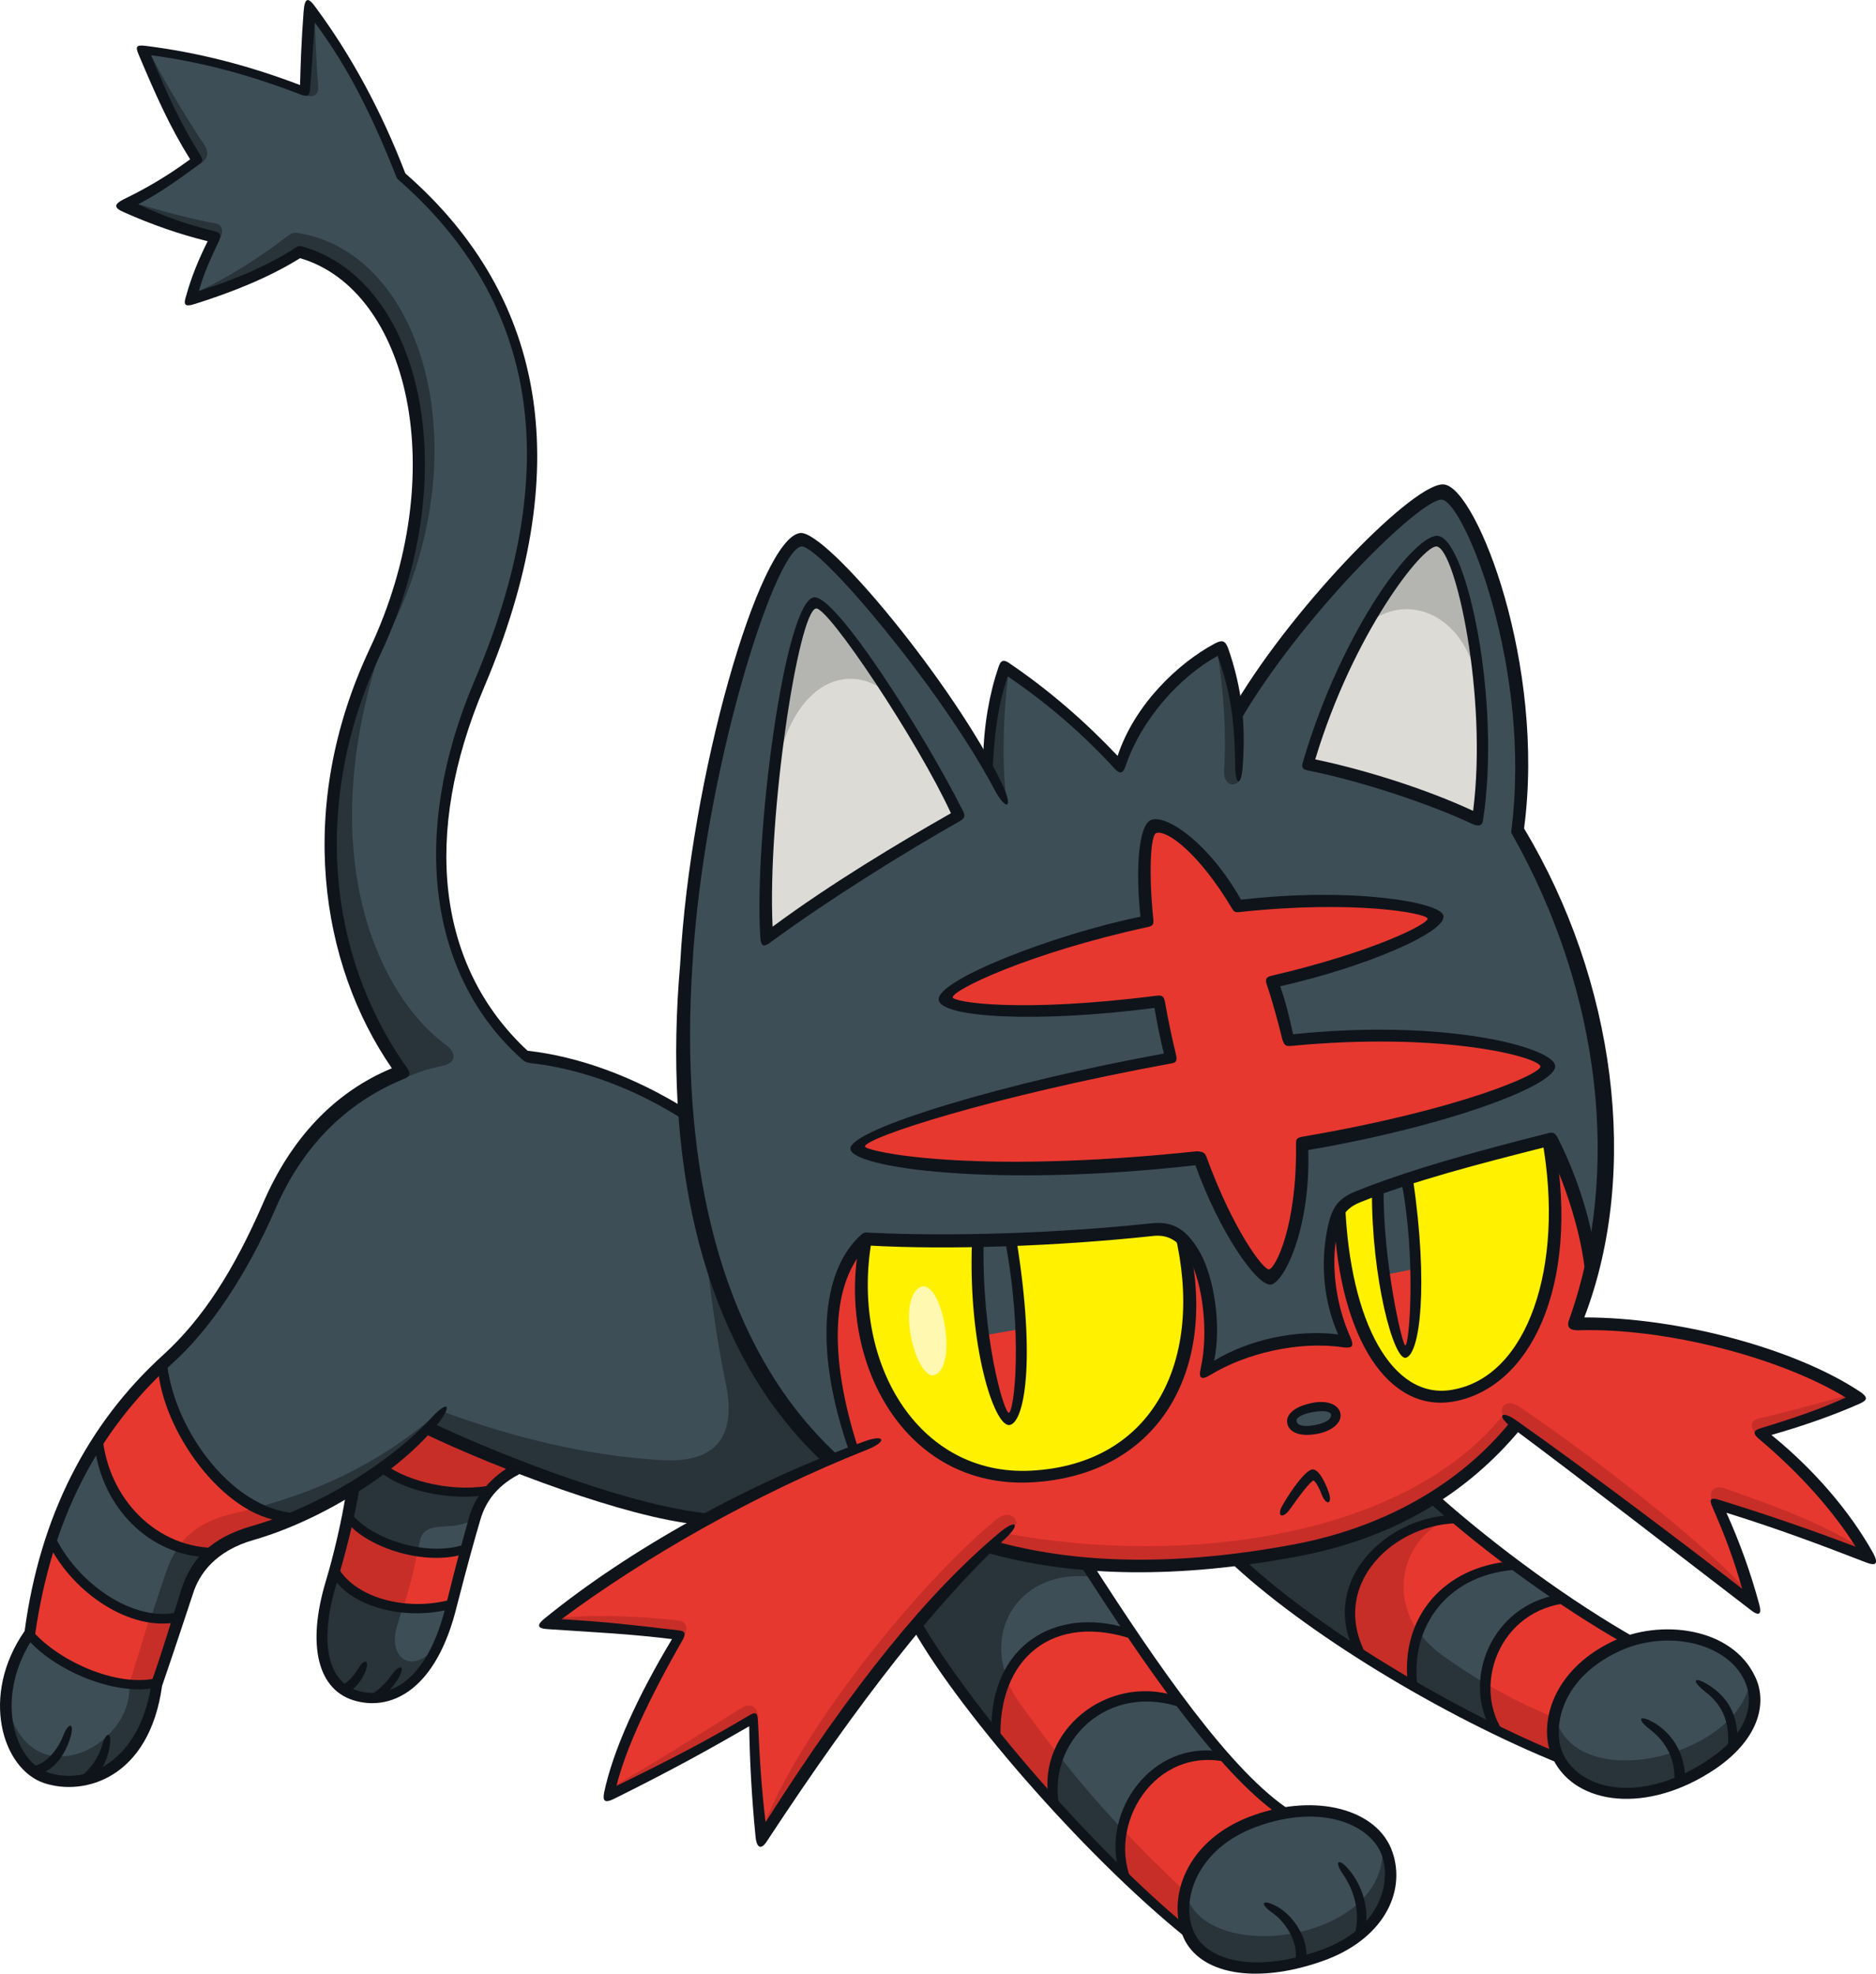 <?xml version="1.0" encoding="UTF-8"?>
<!-- Created with Inkscape (http://www.inkscape.org/) -->
<svg version="1.1" viewBox="0 0 163.45 171.92" xmlns="http://www.w3.org/2000/svg">
 <g fill="#3e4e57" stroke-width=".509">
  <path class="st0" d="m135.79 153.02c-0.968-1.936-0.306-8.05 6.267-10.139-5.503-3.108-12.075-7.897-17.221-12.432-3.414 2.14-7.388 3.719-11.973 4.585-1.783 0.357-3.515 0.611-5.146 0.815 6.674 6.267 18.495 13.349 28.124 17.323 0-0.051-0.051-0.102-0.051-0.153"/>
  <path class="st0" d="m37.302 124.38c-1.783 1.885-4.076 3.668-6.522 5.146-0.459 2.955-1.223 6.012-1.936 8.356-1.681 5.655-0.509 9.12 2.344 9.884 3.363 0.866 6.674-1.63 8.203-7.897 0.917-3.821 1.63-6.012 1.987-7.541 0.509-1.936 1.987-3.465 4.025-4.484-2.955-1.172-5.757-2.395-8.101-3.465"/>
  <path class="st0" d="m75.515 107.88c7.846 0.459 17.425 0 24.864-0.815 1.783-0.204 2.904 0.713 3.77 2.395 1.274 2.293 1.834 6.878 0.917 10.037 3.006-2.089 7.999-3.363 12.279-2.649-1.681-3.312-1.834-6.827-1.325-9.528 0.357-1.936 0.764-2.497 2.242-3.108 4.738-1.936 10.547-3.465 16.762-4.993 1.376 2.598 3.159 7.541 3.515 11.617 3.057-11.973 0.764-26.341-6.369-38.569 1.834-14.062-3.974-29.041-6.471-29.449-2.038-0.357-12.381 9.935-17.985 19.208-0.255-1.834-0.662-3.617-1.376-5.553-3.465 1.681-7.591 5.757-8.814 10.394-2.955-3.261-6.471-6.267-10.037-8.662-0.917 2.497-1.376 5.35-1.478 8.712-4.738-8.458-14.572-20.125-16.355-19.87-2.955 0.459-9.12 20.94-9.935 36.99-1.325 18.087 2.446 33.678 12.483 43.053 0.764-0.306 1.478-0.662 2.089-0.866-2.547-8.05-2.446-15.081 1.223-18.342"/>
 </g>
 <g stroke-width=".509">
  <path class="st1" d="m134.88 92.851c-0.255-1.223-9.12-3.515-22.622-2.14-0.459-1.885-0.968-3.668-1.528-5.248 9.171-2.089 14.572-4.789 14.368-5.604-0.204-0.866-7.49-1.987-17.272-0.866-2.955-5.197-6.114-7.388-7.286-7.031-0.713 0.204-0.968 3.465-0.459 8.356-10.954 2.344-17.731 5.859-17.68 6.674 0.102 1.172 8.203 1.579 18.648 0.204 0.306 1.63 0.662 3.312 1.07 5.044-16.151 2.904-27.411 6.674-27.36 7.744 0.051 1.172 12.228 2.853 29.857 0.815 2.497 6.776 5.197 10.547 5.961 10.445 0.866-0.102 2.853-4.535 2.751-11.668 13.553-2.344 21.807-5.604 21.552-6.725" fill="#e73830"/>
  <path class="st1" d="m112.86 135.03c8.407-1.579 14.775-5.553 19.208-11.005 4.738 3.515 15.489 11.566 20.584 15.54-0.764-2.955-1.681-5.503-3.057-8.662 4.585 1.376 8.865 2.955 13.145 4.585-2.14-3.923-5.655-7.744-9.375-10.801 3.057-0.866 5.91-1.885 8.509-3.057-5.604-3.719-16.1-6.674-24.66-6.471 0.56-1.427 1.019-2.853 1.376-4.331-0.357-4.076-2.14-9.018-3.515-11.617-6.216 1.579-12.024 3.108-16.762 4.993-1.478 0.611-1.885 1.172-2.242 3.108-0.509 2.7-0.357 6.267 1.325 9.528-4.28-0.764-9.273 0.56-12.279 2.649 0.917-3.159 0.306-7.744-0.917-10.037-0.917-1.681-1.987-2.598-3.77-2.395-7.439 0.815-17.017 1.223-24.864 0.815-3.668 3.261-3.77 10.292-1.121 18.291-0.56 0.204-1.325 0.509-2.089 0.866 8.611 8.05 21.857 11.515 40.505 7.999" fill="#e73830"/>
  <path class="st2" d="m100.38 107.11c-7.439 0.815-17.017 1.223-24.864 0.815l-0.051 0.051c-1.987 10.241 3.515 21.297 14.419 20.686 11.056-0.56 15.591-9.782 13.145-20.737-0.662-0.662-1.528-0.968-2.649-0.815" fill="#fff100"/>
  <path class="st2" d="m134.93 99.271c-6.165 1.579-11.922 3.057-16.61 4.993-0.815 0.357-1.274 0.662-1.63 1.223 0.408 9.069 3.974 17.221 9.935 16.202 6.623-1.172 10.394-10.547 8.305-22.418" fill="#fff100"/>
  <path class="st0" d="m87.946 107.98c-0.917 0.051-1.783 0.051-2.7 0.051-0.102 3.108 0.153 5.91 0.459 8.254 1.026 0.327 2.208 0.654 3.159-0.56-0.102-2.242-0.357-4.891-0.917-7.744" fill="#3e4e57"/>
  <path class="st1" d="m87.846 123.57c0.611-0.051 1.172-3.159 1.019-7.795-1.07 0.204-2.14 0.357-3.159 0.56 0.662 4.433 1.732 7.286 2.14 7.235" fill="#e73830"/>
  <path class="st0" d="m122.49 102.73c-0.815 0.255-1.63 0.56-2.395 0.815 0 2.598 0.204 5.248 0.56 7.541 0.866-0.153 1.783-0.357 2.649-0.509-0.051-2.395-0.255-5.095-0.815-7.846" fill="#3e4e57"/>
  <path class="st1" d="m122.49 117.76c0.459-0.051 0.917-3.108 0.866-7.235-0.866 0.153-1.732 0.357-2.649 0.509 0.56 3.872 1.427 6.776 1.783 6.725" fill="#e73830"/>
  <path class="st0" d="m112.56 123.87c0.204 1.376 4.076 0.662 3.821-0.662-0.306-1.376-3.974-0.459-3.821 0.662" fill="#3e4e57"/>
  <path class="st3" d="m113.99 66.557c4.484 0.866 10.75 2.904 14.724 4.84 1.528-9.986-1.325-23.845-3.515-24.303-1.478-0.306-7.846 7.846-11.209 19.463" fill="#dcdbd6"/>
  <path class="st3" d="m83.516 71.041c-2.7-5.91-11.005-18.851-12.534-18.495-2.191 0.509-4.84 20.176-4.127 29.194 5.044-3.77 11.668-7.897 16.661-10.699" fill="#dcdbd6"/>
  <path class="st0" d="m72.356 127.03c-7.439-7.337-11.107-15.845-12.534-29.958-4.636-2.955-9.375-4.585-13.858-5.095-8.611-7.795-9.528-19.819-4.178-32.455 7.591-17.883 6.114-33.015-6.827-44.275-2.395-6.216-4.993-10.801-7.948-14.623-0.153 3.21-0.306 4.738-0.408 7.286-4.738-1.834-9.222-3.057-14.164-3.617 1.528 3.617 2.751 6.471 4.738 9.579-2.293 1.681-4.076 2.802-6.318 3.923 2.751 1.325 5.197 2.14 7.897 2.802-0.917 1.885-1.528 3.363-2.089 5.35 3.21-0.968 6.725-2.344 9.426-4.076 9.833 2.649 14.062 18.902 6.572 34.799-5.452 11.515-5.553 25.679 2.395 36.684-5.197 1.987-9.171 6.063-11.617 11.617-2.242 5.197-5.299 10.19-8.865 13.4-6.98 6.318-10.699 14.419-11.973 23.845-3.719 5.503-1.936 11.464 1.376 12.585 3.821 1.274 8.662-1.172 9.63-8.152 1.121-3.21 1.732-5.401 2.649-8.05 0.764-2.191 2.497-4.229 5.706-5.146 5.146-1.478 11.464-5.044 15.285-9.12 6.725 3.159 17.476 7.337 24.099 7.948 3.108-1.732 7.49-3.719 11.005-5.248" fill="#3e4e57"/>
 </g>
 <g fill="#e73830" stroke-width=".509">
  <path class="st1" d="m14.171 118.88c-2.191 2.038-4.025 4.28-5.553 6.674 0.56 5.095 4.382 9.681 10.037 9.731 0.866-0.764 1.987-1.376 3.414-1.783 1.121-0.306 2.293-0.764 3.465-1.223-5.91-0.408-10.903-7.846-11.362-13.4"/>
  <path class="st1" d="m13.713 146.55c0.764-2.242 1.274-3.974 1.834-5.706-4.127 0.917-9.12-2.598-11.056-6.725-0.866 2.547-1.427 5.248-1.834 8.05-0.051 0.051-0.051 0.102-0.102 0.153 2.242 2.649 7.439 5.146 11.158 4.229"/>
  <path class="st1" d="m30.322 132.03c-0.357 1.681-0.764 3.312-1.172 4.789 1.528 2.751 6.318 4.025 10.292 2.853 0.459-1.987 0.917-3.567 1.274-4.789-3.414 1.223-8.611-0.408-10.394-2.853"/>
 </g>
 <g stroke-width=".509">
  <path class="st1" d="m37.302 124.38c-1.121 1.223-2.547 2.395-4.025 3.465 1.936 1.528 5.961 2.598 9.426 1.987 0.713-0.815 1.579-1.478 2.649-1.987-2.904-1.172-5.706-2.395-8.05-3.465" fill="#ef2d38"/>
  <path class="st0" d="m109.45 158.57c-5.452 1.936-7.337 6.725-5.859 10.037 1.172 2.547 5.197 3.923 11.464 1.783 5.248-1.783 6.878-5.808 5.859-8.865-1.121-3.261-5.961-4.891-11.464-2.955" fill="#3e4e57"/>
  <path class="st0" d="m140.73 143.39c-5.553 2.649-6.063 7.388-4.942 9.63 1.783 3.617 7.591 4.585 13.451 0.611 3.719-2.547 4.178-5.503 3.312-7.439-1.936-3.974-7.795-4.687-11.82-2.802" fill="#3e4e57"/>
  <path class="st1" d="m126.98 132.33c-5.757 0-11.668 5.503-8.458 11.718 1.478 0.968 3.006 1.885 4.585 2.802-0.662-5.299 2.649-10.037 9.018-10.445-1.783-1.376-3.515-2.751-5.146-4.076" fill="#e73830"/>
  <path class="st1" d="m135.79 153.02c-0.968-1.936-0.306-8.05 6.267-10.139-1.834-1.019-3.821-2.293-5.808-3.617-5.961 0.815-8.305 7.286-5.808 11.413 1.834 0.917 3.668 1.732 5.401 2.446 0 0-0.051-0.051-0.051-0.102" fill="#e73830"/>
  <path class="st0" d="m112 157.96c-5.35-3.567-11.871-13.196-17.374-21.756-3.363-0.255-5.859-0.764-8.254-1.528-1.936 1.681-5.197 5.146-6.522 6.725 4.942 8.509 15.947 20.686 23.743 27.054-1.325-3.108 0.204-9.12 8.407-10.496" fill="#3e4e57"/>
  <path class="st1" d="m112 157.96c-1.681-1.121-3.465-2.802-5.299-4.891-6.267-1.223-10.547 5.35-8.662 10.496 1.936 1.885 3.77 3.515 5.503 4.942-1.274-3.159 0.255-9.171 8.458-10.547" fill="#e73830"/>
  <path class="st1" d="m98.646 142.32c-6.878-2.242-12.075 1.579-11.82 8.916 1.579 1.987 3.312 3.974 5.095 5.91-1.121-5.91 4.687-11.005 11.005-8.814-1.478-1.885-2.904-3.923-4.28-6.012" fill="#e73830"/>
  <path class="st4" d="m82.346 115.67c0.357 2.395-0.153 3.974-1.019 4.127-0.764 0.102-1.681-1.579-2.038-3.821-0.357-2.547 0.357-3.821 1.121-3.923 0.764-0.051 1.579 1.325 1.936 3.617" fill="#fff8b0"/>
  <path class="st5" d="m97.726 159.29c-1.936-2.089-3.719-4.127-5.503-6.42-0.459 1.223-0.56 2.751-0.408 4.28 2.038 2.242 4.127 4.382 6.012 6.165-0.306-1.528-0.306-2.904-0.102-4.025" fill="#28333a"/>
  <path class="st5" d="m95.336 137.38-0.764-1.223c-2.649-0.255-5.859-0.713-8.254-1.528-1.732 1.528-4.382 4.28-6.522 6.725 1.528 2.955 4.127 6.471 7.031 10.037-0.102-1.987 0.306-3.974 0.866-5.299-1.783-4.891 1.783-9.528 7.643-8.712" fill="#28333a"/>
  <path class="st6" d="m92.226 152.87c-1.07-1.376-2.191-2.853-3.312-4.433-0.56-0.764-0.968-1.528-1.223-2.293-0.56 1.325-0.917 3.363-0.866 5.299 1.579 1.936 3.312 3.872 4.993 5.706-0.204-1.528-0.102-3.057 0.408-4.28" fill="#c82e28"/>
  <path class="st6" d="m103.39 168.05c-0.255-1.274-0.255-2.293-0.102-3.261-2.089-1.987-3.923-3.77-5.553-5.553-0.204 1.121-0.204 2.497 0.102 4.025 2.242 2.191 4.178 3.872 5.553 4.789" fill="#c82e28"/>
 </g>
 <g fill="#28333a" stroke-width=".509">
  <path class="st5" d="m103.29 164.79c1.376 6.471 17.476 4.535 17.17-3.821 2.089 3.21-0.255 8.101-6.216 9.782-9.375 2.649-11.922-2.547-10.954-5.961"/>
  <path class="st5" d="m129.42 146.65c-1.274-0.764-2.547-1.579-3.872-2.547-0.815-0.611-1.478-1.274-1.987-2.038-0.509 1.376-0.713 2.955-0.56 4.687 2.497 1.427 4.942 2.751 7.133 3.821-0.509-1.325-0.713-2.802-0.713-3.923"/>
  <path class="st5" d="m125.86 132.43c0.255-0.153 0.459-0.255 0.713-0.357-0.509-0.459-1.223-1.121-1.681-1.579-3.515 2.497-10.699 4.891-17.119 5.299 2.598 2.547 6.42 5.401 10.547 8.05-2.089-6.165 1.834-10.699 7.541-11.413"/>
 </g>
 <g stroke-width=".509">
  <path class="st6" d="m125.86 132.43c-5.706 0.713-9.63 5.248-7.591 11.413 1.528 1.019 3.108 1.987 4.687 2.904-0.153-1.681 0.051-3.261 0.56-4.687-2.242-3.261-1.376-7.643 2.344-9.63" fill="#c82e28"/>
  <path class="st6" d="m135.54 149.66c-2.14-0.866-4.076-1.834-6.114-3.006 0 1.121 0.204 2.598 0.713 3.923 2.14 1.019 4.076 1.834 5.655 2.344-0.459-0.968-0.459-2.344-0.255-3.261" fill="#c82e28"/>
  <path class="st5" d="m135.54 149.66c1.885 6.878 16.355 3.21 16.966-3.515 1.528 3.363-1.885 7.693-6.42 9.12-9.273 3.057-11.566-3.108-10.547-5.604" fill="#28333a"/>
 </g>
 <g fill="#c82e28" stroke-width=".509">
  <path class="st6" d="m152.91 139.57c-1.885-3.159-13.451-12.279-20.584-17.068-0.917-0.611-1.681-0.102-1.427 0.662 5.299 3.923 18.495 13.756 22.01 16.406"/>
  <path class="st6" d="m87.586 133.56c15.794 2.955 34.952 0.255 43.409-10.343l0.968 0.764c-9.782 14.317-37.142 13.604-45.804 10.75z"/>
  <path class="st6" d="m162.95 135.44c-3.057-2.395-8.763-4.433-12.737-5.808-0.866-0.306-1.427 0.306-1.019 1.172 3.006 0.917 10.292 3.261 13.756 4.636"/>
  <path class="st6" d="m161.47 121.38c-2.446 0.713-6.216 1.732-8.305 2.191-0.662 0.153-0.713 0.866-0.153 1.325 2.14-0.56 6.98-2.344 8.458-3.515"/>
 </g>
 <path class="st7" d="m67.516 67.678c1.427-8.611 6.776-10.343 10.292-6.878-2.497-3.617-5.757-8.356-6.776-8.254-1.376 0.153-3.108 8.203-3.515 15.132" fill="#b4b4b0" stroke-width=".509"/>
 <path class="st7" d="m119.13 54.38c3.261-2.853 8.814-1.172 9.782 6.012-0.255-6.471-2.344-13.094-3.668-13.196-1.223-0.102-4.636 4.178-6.114 7.184" fill="#b4b4b0" stroke-width=".509"/>
 <g fill="#28333a" stroke-width=".509">
  <path class="st5" d="m87.896 58.405c-0.509 3.719-0.611 8.356-0.204 11.26l-1.63-2.802c0.204-3.21 0.917-7.082 1.834-8.458"/>
  <path class="st5" d="m106.04 56.622c0.611 3.617 0.815 7.49 0.611 10.496-0.051 1.172 0.713 1.478 1.274 0.968 0.357-4.738-0.662-10.19-1.885-11.464"/>
  <path class="st5" d="m61.554 109.51c0.459 4.025 0.968 7.541 1.681 11.005 1.019 4.891-1.121 6.929-5.553 6.674-6.42-0.357-13.043-1.987-19.106-4.229-0.357 0.509-0.662 0.866-1.172 1.325 5.044 2.446 15.081 6.725 23.845 8.101 2.955-1.681 7.999-4.127 11.209-5.35-3.872-3.108-8.611-10.954-10.903-17.527"/>
  <path class="st5" d="m13.662 146.7c-0.255 9.375-12.788 12.024-12.839 2.497 2.344 7.235 10.75 2.853 10.445-2.446 0.611 0.102 1.478 0.051 2.395-0.051"/>
  <path class="st5" d="m14.426 137.07c-0.459 1.376-0.866 2.547-1.274 3.821 0.713 0.102 1.528 0.102 2.395 0.051 0.408-1.223 0.764-2.293 1.019-2.904 0.509-1.121 1.172-2.038 1.936-2.751-1.07-0.102-2.038-0.306-2.904-0.56-0.509 0.662-0.866 1.427-1.172 2.344"/>
  <path class="st5" d="m38.168 123.06c-4.484 3.923-9.681 6.623-15.794 8.254 0.968 0.509 1.936 0.866 3.057 1.019 5.299-2.14 10.445-5.859 12.737-9.273"/>
 </g>
 <g stroke-width=".509">
  <path class="st6" d="m11.267 146.65c0.866 0.102 1.732 0 2.395-0.102 0.662-1.885 1.274-3.974 1.783-5.604-0.866 0.051-1.681 0.051-2.395-0.051-0.459 1.528-1.019 3.261-1.783 5.757" fill="#c82e28"/>
  <path class="st6" d="m20.591 131.77c-2.293 0.509-3.923 1.376-5.044 2.955 0.866 0.255 1.783 0.459 2.904 0.56 0.917-0.866 2.038-1.427 3.363-1.732 1.172-0.306 2.395-0.713 3.567-1.172-1.121-0.153-2.089-0.509-3.057-1.019-0.56 0.102-1.121 0.255-1.732 0.408" fill="#c82e28"/>
  <path class="st5" d="m33.226 127.95c-0.815 0.611-1.681 1.172-2.547 1.783-0.153 0.866-0.306 1.681-0.459 2.497 1.478 1.528 3.821 2.598 6.165 2.955 0.051-0.306 0.153-0.611 0.204-0.968 0.408-2.038 3.21-0.611 4.687-1.987 0.306-0.662 0.866-1.528 1.579-2.344-4.178 0.509-7.388-0.509-9.63-1.936" fill="#28333a"/>
  <path class="st5" d="m29.048 136.87c-0.102 0.408-0.255 0.815-0.357 1.223-1.274 4.229-0.611 8.865 2.191 9.63 2.904 0.815 5.706-0.611 7.388-4.585-2.395 3.057-4.535 1.223-3.668-1.528 0.153-0.509 0.306-1.019 0.459-1.478-2.293-0.306-4.535-1.376-6.012-3.261" fill="#28333a"/>
  <path class="st6" d="m37.251 124.38c-1.019 1.121-2.446 2.344-4.025 3.515 2.242 1.427 5.452 2.446 9.63 1.885 0.764-0.917 1.681-1.681 2.497-1.987-3.108-1.223-6.063-2.497-8.101-3.414" fill="#c82e28"/>
  <path class="st6" d="m30.22 132.18c-0.306 1.579-0.713 3.108-1.172 4.687 1.478 1.834 3.668 2.955 6.063 3.261 0.56-1.783 0.917-3.159 1.274-4.993-2.344-0.357-4.687-1.376-6.165-2.955" fill="#c82e28"/>
 </g>
 <g fill="#28333a" stroke-width=".509">
  <path class="st5" d="m32.972 57.132c-5.757 18.189 0.459 29.908 5.808 33.831 1.07 0.764 0.968 1.63-0.255 1.885-1.223 0.255-2.191 0.56-3.261 1.07-7.235-10.241-8.916-24.609-2.293-36.786"/>
  <path class="st5" d="m33.43 56.011c6.776-17.119 1.681-32.149-7.286-34.136-3.108 1.936-6.674 3.414-9.426 3.77 3.057-1.376 5.808-3.159 8.152-4.942 0.56-0.408 0.713-0.509 1.376-0.357 11.005 2.038 15.794 19.87 7.184 35.665"/>
  <path class="st5" d="m11.369 17.544c1.987 0.662 5.452 1.579 7.49 1.936 0.56 0.102 0.611 0.866 0.306 1.274-2.242-0.459-6.471-2.089-7.795-3.21"/>
  <path class="st5" d="m12.846 4.195c1.274 2.598 3.515 6.267 4.942 8.407 0.459 0.662 0.306 1.274-0.357 1.681-1.936-2.904-4.331-7.999-4.585-10.088"/>
  <path class="st5" d="m27.418 1.24c0.051 1.987 0.153 4.382 0.306 6.318 0.051 0.815-0.56 0.968-1.223 0.713 0.153-2.446 0.509-5.197 0.917-7.031"/>
 </g>
 <g fill="#0f141b" stroke-width=".509">
  <path class="st8" d="m114.34 123.01c-1.07 0.204-1.427 0.56-1.376 0.764 0.051 0.357 0.509 0.56 1.63 0.357 1.019-0.204 1.427-0.56 1.376-0.917-0.051-0.204-0.408-0.408-1.63-0.204m-2.191 0.917c-0.102-0.56 0.408-1.325 1.987-1.681 1.478-0.357 2.497 0.102 2.649 0.866 0.153 0.764-0.662 1.528-1.987 1.783-1.579 0.306-2.547-0.153-2.649-0.968"/>
  <path class="st8" d="m107.67 61.259c5.248-8.763 15.743-19.463 18.189-19.055 2.853 0.459 8.814 15.743 6.929 29.958 7.948 13.247 10.139 29.806 5.248 42.594 8.203 0 18.393 2.7 24.099 6.522 0.56 0.408 0.611 0.662-0.051 0.968-2.293 1.019-4.891 1.936-7.744 2.751 3.77 3.057 6.878 6.725 8.865 10.292 0.459 0.866 0.306 1.172-0.611 0.815-4.076-1.579-7.744-2.955-12.177-4.331 1.172 2.598 2.089 5.146 2.853 7.948 0.255 0.917 0 1.121-0.815 0.459-6.572-5.044-15.132-11.668-20.686-15.794-1.427-1.07-1.019-1.63 0.408-0.611 5.706 4.025 14.113 10.343 19.616 14.623-0.764-2.649-1.427-4.433-2.598-7.133-0.306-0.662-0.153-0.866 0.611-0.611 4.636 1.427 8.356 2.751 11.871 4.076-1.987-3.159-4.891-6.42-8.407-9.375-0.56-0.459-0.56-0.764 0.204-0.968 3.006-0.917 5.197-1.681 7.337-2.649-5.655-3.465-15.743-6.114-23.335-5.859-0.815 0-1.019-0.357-0.713-1.07 4.433-12.534 2.853-28.226-5.044-42.186-0.051-0.051-0.051-0.153-0.051-0.204 1.834-14.164-4.076-28.583-6.012-28.889-1.732-0.255-12.279 10.037-17.731 19.463z"/>
  <path class="st8" d="m60.332 84.033c-2.14 32.659 12.177 58.032 52.427 50.491 7.591-1.427 14.368-5.095 18.902-10.75l0.866 0.662c-4.687 5.655-11.056 9.579-19.565 11.158-41.473 7.744-56.605-18.597-53.701-51.612 0.866-16.202 6.878-37.091 10.445-37.55 2.293-0.306 13.502 13.349 17.578 21.807 1.07 2.191 0.408 2.547-0.713 0.408-4.687-8.814-15.285-21.297-16.762-21.042-2.344 0.357-8.509 19.769-9.477 36.429"/>
  <path class="st8" d="m85.656 66.15c0.051-2.955 0.56-5.757 1.325-7.999 0.204-0.662 0.459-0.764 1.07-0.306 3.515 2.395 6.572 5.095 9.324 7.999 1.478-4.484 5.299-8.101 8.458-9.782 0.662-0.357 0.917-0.255 1.172 0.408 1.223 3.515 1.528 6.623 1.274 10.19-0.102 1.885-0.662 1.885-0.662-0.051-0.051-3.719-0.357-6.216-1.528-9.477-3.159 1.732-6.623 5.401-8.05 9.681-0.204 0.56-0.459 0.611-0.866 0.204-2.751-3.006-5.91-5.757-9.375-8.101-0.815 2.395-1.223 5.095-1.325 8.662z"/>
  <path class="st8" d="m125.19 47.604c-1.172-0.204-7.286 7.541-10.598 18.546 4.433 0.917 9.833 2.649 13.756 4.484 1.274-9.986-1.528-22.775-3.159-23.029m3.159 24.201c-3.872-1.834-9.986-3.821-14.368-4.687-0.509-0.102-0.611-0.255-0.459-0.764 3.515-11.871 9.935-20.074 11.82-19.667 2.497 0.509 5.452 14.47 3.872 24.762-0.051 0.459-0.357 0.56-0.866 0.357"/>
  <path class="st8" d="m71.082 53.005c-1.528 0.357-4.229 17.934-3.77 27.717 5.095-3.77 11.056-7.337 15.54-9.884-2.853-6.216-10.75-18.087-11.769-17.832m-0.204-0.968c1.885-0.408 9.833 12.228 12.992 18.546 0.255 0.459 0.204 0.662-0.204 0.917-4.942 2.802-11.413 6.827-16.559 10.598-0.611 0.459-0.815 0.306-0.866-0.459-0.56-8.712 2.089-29.041 4.636-29.602"/>
  <path class="st8" d="m138.19 112.11c-0.102-4.127-1.987-9.477-3.414-12.228-6.012 1.528-11.566 2.955-16.253 4.84-1.274 0.509-1.732 1.274-2.038 2.7-0.56 3.006-0.051 6.318 1.172 9.069 0.357 0.815 0.153 0.968-0.662 0.866-3.821-0.56-8.407 0.509-11.515 2.395-0.815 0.509-1.07 0.306-0.866-0.56 0.713-3.159 0.153-7.439-0.968-9.477-0.866-1.63-1.834-2.242-3.312-2.038-8.152 0.866-17.578 1.223-24.711 0.815-3.21 3.108-3.465 9.579-0.866 17.629l-0.764 0.306c-3.006-8.509-2.547-15.642 1.019-18.851 0.204-0.204 0.357-0.255 0.713-0.204 7.082 0.357 16.559 0.051 24.609-0.815 1.936-0.204 3.108 0.56 4.28 2.649 1.121 2.089 1.834 6.114 1.172 9.324 3.006-1.834 7.133-2.751 10.801-2.293-1.274-2.853-1.528-6.165-0.968-9.018 0.357-1.936 0.866-2.802 2.547-3.465 4.687-1.885 10.649-3.515 16.712-5.044 0.408-0.102 0.611-0.051 0.815 0.357 1.376 2.649 2.904 6.776 3.363 10.649z"/>
  <path class="st8" d="m103.64 108.49c2.446 11.107-2.853 20.074-13.807 20.635-11.005 0.56-16.915-10.445-14.979-20.737l1.121-0.509c-1.936 10.648 3.923 20.737 13.858 20.227 10.699-0.56 15.132-9.681 12.534-20.635z"/>
  <path class="st8" d="m85.706 108.03c-0.204 8.407 1.783 15.081 2.191 15.03 0.459-0.051 1.274-6.776-0.357-15.132l1.019 0.051c1.732 10.699 0.662 15.998-0.611 16.151-1.325 0.153-3.617-6.878-3.261-15.998z"/>
  <path class="st8" d="m135.49 99.721c2.14 12.381-2.191 21.195-8.865 22.367-5.655 0.968-9.833-5.452-10.394-15.794l0.968-1.427c0.408 10.343 4.127 17.068 9.273 16.202 6.623-1.07 9.884-10.75 7.897-21.756z"/>
  <path class="st8" d="m122.49 118.27c-1.07 0.255-3.006-6.98-2.955-14.572l1.019-0.357c-0.102 6.42 1.63 13.909 1.885 13.858 0.357 0 0.968-7.643-0.357-14.368l1.019-0.204c1.376 9.426 0.611 15.336-0.611 15.642"/>
  <path class="st8" d="m59.873 97.741c-4.382-2.853-9.12-4.636-13.705-5.146-0.306-0.051-0.408-0.102-0.611-0.255-8.254-7.286-9.884-19.718-4.229-33.015 7.846-18.444 5.604-33.015-6.674-43.715-0.051-0.051-0.051-0.102-0.102-0.153-2.14-5.401-4.178-9.528-7.133-13.502-0.153 2.191-0.204 3.363-0.408 5.859-0.051 0.56-0.255 0.611-0.713 0.459-4.636-1.783-8.662-2.853-13.145-3.465 1.427 3.414 2.547 5.91 4.28 8.662 0.255 0.408 0.255 0.611-0.102 0.866-2.089 1.528-3.465 2.497-5.299 3.465 2.242 1.019 4.127 1.732 6.674 2.344 0.509 0.102 0.56 0.357 0.408 0.764-0.764 1.63-1.325 2.802-1.783 4.433 2.497-0.764 5.757-2.038 8.356-3.719 0.357-0.255 0.459-0.204 0.815-0.102 10.139 3.006 14.113 19.565 6.674 35.41-5.961 12.585-4.789 26.086 2.242 36.022 0.408 0.56 0.306 0.815-0.204 1.019-5.248 2.14-8.967 6.114-11.209 11.311-2.497 5.757-5.757 10.598-9.018 13.502-6.623 6.012-10.496 13.705-11.922 23.539 0 0.051 0 0.102-0.051 0.153-3.617 5.299-1.783 10.954 1.172 11.922 3.363 1.121 7.897-0.917 8.967-7.49 0.051-0.204 0.051-0.357 0.102-0.56 1.07-3.057 1.681-5.197 2.547-7.897 0.866-2.7 2.598-4.484 6.063-5.503 5.961-1.681 12.279-5.655 15.794-9.528 1.325-1.427 1.783-1.07 0.56 0.509-3.363 4.28-10.241 8.509-16.049 10.19-3.465 0.968-4.84 3.057-5.35 4.687-0.866 2.598-1.528 4.636-2.7 8.05-1.121 8.05-6.776 9.63-10.292 8.458-3.617-1.223-5.604-7.591-1.681-13.247 1.325-9.935 5.452-18.036 12.075-24.048 3.465-3.159 6.165-7.388 8.712-13.247 2.395-5.553 6.165-9.63 11.209-11.718-6.267-9.069-8.407-22.775-1.936-36.531 7.235-15.336 3.363-31.283-6.063-34.034-2.853 1.783-6.216 3.057-9.12 3.974-0.917 0.306-1.07 0.102-0.815-0.662 0.459-1.681 1.121-3.261 1.885-4.789-2.497-0.611-4.942-1.478-7.235-2.497-0.968-0.408-0.968-0.713-0.051-1.172 1.885-0.917 3.668-1.936 5.757-3.465-1.783-2.853-2.955-5.503-4.484-9.12-0.306-0.713-0.204-0.866 0.611-0.764 4.433 0.56 8.763 1.63 13.451 3.414 0.051-1.936 0.102-3.567 0.306-6.369 0.102-1.325 0.408-1.325 1.121-0.306 3.006 4.076 5.655 8.916 7.744 14.368 12.483 10.903 14.826 26.035 6.878 44.734-5.452 12.839-4.127 24.354 3.77 31.691 4.535 0.509 9.324 2.293 13.756 5.044z"/>
  <path class="st8" d="m14.528 118.47c0.509 6.114 6.012 13.502 11.82 13.349l-1.63 0.713c-5.299-0.509-10.547-7.897-10.954-13.349z"/>
  <path class="st8" d="m8.923 125.05c0.459 5.503 4.789 9.935 10.139 9.782l-0.917 0.815c-5.197-0.153-9.222-4.382-9.884-9.579z"/>
  <path class="st8" d="m4.694 133.61c1.834 4.127 6.929 7.897 11.056 6.776l-0.306 0.917c-4.127 0.815-9.018-2.547-11.107-6.623z"/>
  <path class="st8" d="m2.707 141.91c2.089 2.598 7.439 5.197 11.107 4.229l-0.204 0.866c-3.719 0.764-8.967-1.579-11.26-4.28z"/>
  <path class="st8" d="m2.605 153.88c1.121 0 2.344-1.223 2.904-2.7 0.509-1.274 1.019-1.07 0.611 0.204-0.459 1.528-1.478 2.853-2.751 3.159z"/>
  <path class="st8" d="m6.427 155.11c1.07-0.509 2.038-1.681 2.446-3.006 0.408-1.427 0.917-1.274 0.662 0.153-0.204 1.07-0.662 1.987-1.376 2.649z"/>
  <path class="st8" d="m46.015 128.05c-2.293 0.968-3.617 2.395-4.178 4.382-0.408 1.376-1.07 3.719-2.038 7.49-1.783 7.286-5.655 9.069-8.763 8.254-3.363-0.866-4.331-4.84-2.649-10.445 0.662-2.191 1.376-5.197 1.783-7.795l1.223-0.764c-0.459 3.057-1.427 6.623-2.089 8.814-1.63 5.452-0.56 8.662 1.987 9.324 2.853 0.764 6.063-1.121 7.591-7.591 0.917-3.719 1.579-6.114 1.987-7.541 0.509-1.834 1.885-3.567 3.923-4.636z"/>
  <path class="st8" d="m29.558 146.96c0.713-0.357 1.223-0.917 1.63-1.579 0.611-1.019 1.07-0.764 0.611 0.306-0.306 0.713-0.815 1.325-1.427 1.732z"/>
  <path class="st8" d="m31.953 147.87c0.917-0.56 1.63-1.172 2.14-1.936 0.815-1.121 1.274-0.815 0.56 0.357-0.408 0.611-0.815 1.121-1.427 1.63z"/>
  <path class="st8" d="m39.34 140.13c-3.872 1.07-8.611-0.051-10.343-2.751l0.306-1.121c1.376 2.904 6.165 4.229 10.241 3.006z"/>
  <path class="st8" d="m40.512 135.34c-3.465 1.121-8.458-0.509-10.292-2.751l0.204-1.019c1.579 2.446 6.98 4.229 10.343 2.853z"/>
  <path class="st8" d="m42.346 130.24c-3.006 0.459-7.133-0.255-9.375-2.14l0.611-0.509c1.987 1.478 6.114 2.497 9.477 1.732z"/>
  <path class="st8" d="m37.71 123.98c6.522 3.057 17.934 7.439 24.507 7.897l-1.427 0.917c-6.216-0.611-17.374-4.84-23.895-7.948z"/>
  <path class="st8" d="m103.95 169.27c-8.662-6.776-20.023-19.667-24.405-27.36l0.611-0.815c4.993 8.56 15.642 20.38 23.131 26.596z"/>
  <path class="st8" d="m109.6 159.08c-5.35 1.885-6.827 6.522-5.553 9.273 1.07 2.293 4.942 3.617 10.852 1.579 5.197-1.783 6.369-5.706 5.503-8.305-0.917-2.598-5.095-4.585-10.801-2.547m-6.471 9.731c-1.528-3.414 0.153-8.611 6.114-10.699 5.452-1.936 10.801-0.509 12.075 3.21 1.223 3.567-0.866 7.693-6.165 9.528-5.859 2.038-10.598 1.07-12.024-2.038"/>
  <path class="st8" d="m112.81 171.05c0.459-1.732-0.764-3.567-1.885-4.382-1.274-0.866-0.968-1.325 0.408-0.56 1.63 0.968 2.751 3.108 2.446 4.687z"/>
  <path class="st8" d="m117.91 168.91c0.713-2.038 0.153-4.076-0.866-5.604-0.866-1.223-0.408-1.528 0.509-0.408 1.121 1.325 1.783 3.312 1.376 5.299z"/>
  <path class="st8" d="m111.39 158.06c-5.299-3.719-11.668-12.992-17.425-21.959l1.172 0.051c5.757 8.967 12.177 18.291 17.374 21.603z"/>
  <path class="st8" d="m98.956 142.88c-7.133-2.547-12.177 1.528-11.769 8.916l-0.815-1.019c-0.102-7.439 5.553-10.903 11.922-8.916z"/>
  <path class="st8" d="m103.18 148.84c-6.623-2.497-12.126 2.904-10.852 8.763l-0.968-0.968c-0.968-5.808 4.993-10.801 11.056-8.916z"/>
  <path class="st8" d="m107.06 153.53c-6.471-1.579-10.75 5.553-8.356 10.547l-1.223-1.121c-1.478-5.197 2.853-11.311 8.814-10.394z"/>
  <path class="st8" d="m140.94 143.9c-5.299 2.547-5.655 7.031-4.738 8.916 1.681 3.363 7.133 4.229 12.737 0.408 3.465-2.344 3.923-4.993 3.057-6.827-1.528-3.312-6.827-4.535-11.056-2.497m-5.604 9.375c-1.376-2.7-0.357-7.643 5.146-10.292 4.127-1.987 10.394-1.274 12.432 3.057 1.019 2.089 0.56 5.299-3.465 8.05-5.91 3.974-12.126 3.159-14.113-0.815"/>
  <path class="st8" d="m145.88 155.36c0.153-2.089-0.713-3.617-2.089-4.687-1.274-0.968-0.968-1.376 0.408-0.56 1.732 1.07 2.649 2.955 2.598 4.84z"/>
  <path class="st8" d="m150.52 152.51c0.255-2.242-0.306-3.872-1.885-5.095-1.376-1.07-1.07-1.478 0.357-0.56 1.427 0.968 2.446 2.344 2.395 4.891z"/>
  <path class="st8" d="m136.15 153.73c-10.649-4.28-22.673-11.668-29.143-17.832l1.274-0.153c6.216 5.808 17.425 12.737 27.309 16.864z"/>
  <path class="st8" d="m125.25 130.19c5.197 4.636 11.82 9.426 17.323 12.534l-1.121 0.408c-5.401-3.057-11.973-7.795-17.017-12.33z"/>
  <path class="st8" d="m127.44 132.69c-5.859-0.204-11.922 5.401-8.254 11.718l-1.274-0.764c-2.802-6.012 2.853-11.464 8.611-11.668z"/>
  <path class="st8" d="m132.53 136.71c-6.318 0.204-9.782 4.942-9.018 10.343l-0.866-0.509c-0.611-5.706 3.159-10.037 8.967-10.547z"/>
  <path class="st8" d="m136.71 139.62c-6.216 0.56-8.509 7.439-5.604 11.413l-1.274-0.56c-2.344-4.178 0.051-10.547 5.91-11.566z"/>
  <path class="st8" d="m105.12 100.79c2.344 6.42 4.993 9.884 5.452 9.782 0.56-0.102 2.446-3.821 2.344-10.903 0-0.459 0.051-0.56 0.611-0.662 13.96-2.395 20.788-5.503 20.686-6.114-0.153-0.815-8.458-3.057-21.756-1.783-0.459 0.051-0.56-0.102-0.713-0.509-0.408-1.63-0.866-3.363-1.376-4.84-0.153-0.459-0.051-0.662 0.408-0.764 8.763-2.038 13.756-4.535 13.604-4.993-0.153-0.459-6.369-1.63-16.355-0.56-0.408 0.051-0.509 0-0.713-0.357-2.802-4.687-5.604-6.827-6.572-6.522-0.509 0.153-0.662 3.617-0.255 7.49 0.051 0.509-0.051 0.611-0.56 0.713-10.292 2.242-17.017 5.503-16.915 6.114 0.051 0.408 5.808 1.376 17.781-0.153 0.459-0.051 0.611 0.051 0.713 0.56 0.255 1.478 0.611 3.159 0.968 4.636 0.102 0.459 0 0.662-0.459 0.713-15.54 2.853-26.698 6.471-26.647 7.235 0.051 0.408 9.171 2.497 28.939 0.408 0.509 0.051 0.662 0.102 0.815 0.509m5.604 11.107c-1.223 0.153-4.535-4.687-6.572-10.394-17.629 1.987-29.958 0.204-30.06-1.427-0.102-1.732 13.807-5.859 27.309-8.305-0.357-1.478-0.56-2.497-0.815-3.974-10.139 1.325-18.648 0.866-18.8-0.713-0.204-1.681 9.884-5.655 17.578-7.235-0.408-3.77-0.255-8.152 1.019-8.458 1.376-0.357 4.942 2.038 7.744 6.98 9.63-1.121 17.374 0.204 17.629 1.376 0.357 1.427-6.776 4.484-14.215 6.165 0.509 1.478 0.764 2.547 1.121 4.178 13.247-1.376 22.52 1.121 22.826 2.7 0.357 1.681-9.324 5.299-21.501 7.388 0.204 6.929-2.14 11.566-3.261 11.718"/>
 </g>
 <path class="st1" d="m87.386 133.66c-6.114 5.248-13.043 14.164-21.042 26.494-0.357-3.617-0.56-6.776-0.662-10.547-3.974 2.344-8.356 4.636-12.585 6.674 0.713-3.974 3.21-9.069 6.165-13.96-4.433-0.459-7.795-0.713-11.566-1.019 6.471-5.197 16.712-11.311 27.768-15.489 2.293-0.815 14.317 5.808 11.922 7.846" fill="#e73830" stroke-width=".509"/>
 <g fill="#c82e28" stroke-width=".509">
  <path class="st6" d="m47.747 141.15c2.547-0.662 8.203-0.357 11.362 0 0.713 0.102 0.866 0.662 0.509 1.325-3.261-0.509-7.948-0.917-11.871-1.325"/>
  <path class="st6" d="m53.148 155.77c3.668-2.089 7.235-4.331 11.413-6.98 0.764-0.509 1.478-0.153 1.528 0.866-2.751 1.376-11.209 5.808-12.941 6.114"/>
  <path class="st6" d="m66.344 159.59c2.904-8.356 13.756-21.756 20.431-27.207 0.968-0.815 1.834-0.306 1.783 0.357-6.572 5.452-17.476 19.514-22.214 26.851"/>
 </g>
 <path class="st8" d="m65.834 160.05c-0.357-3.617-0.509-6.725-0.56-9.681-3.261 1.885-6.623 3.77-11.769 6.318-0.815 0.408-1.019 0.204-0.866-0.56 0.764-3.617 2.853-8.254 5.91-13.349-3.77-0.459-6.216-0.56-10.801-0.866-0.968-0.051-1.019-0.357-0.255-0.968 7.337-5.961 17.629-11.718 27.819-15.387 1.783-0.662 2.038 0 0.255 0.713-9.782 3.872-19.463 9.426-26.647 14.775 3.567 0.204 5.91 0.459 10.19 0.968 0.56 0.051 0.662 0.255 0.408 0.764-3.006 5.248-4.993 9.528-5.808 12.788 4.585-2.242 7.846-3.923 11.515-6.114 0.611-0.357 0.764-0.306 0.815 0.459 0.153 3.414 0.306 5.859 0.662 8.814 7.643-12.024 14.164-20.023 20.38-25.22 1.478-1.223 1.885-0.764 0.459 0.56-5.859 5.452-12.534 13.858-20.737 26.341-0.459 0.713-0.866 0.611-0.968-0.357" fill="#0f141b" stroke-width=".509"/>
 <path class="st8" d="m111.69 131.21c0.866-1.528 2.089-3.159 2.649-3.21 0.509-0.051 1.07 0.968 1.427 1.987 0.357 1.019-0.204 1.223-0.611 0.204-0.255-0.713-0.611-1.223-0.713-1.223-0.204 0-1.172 1.223-2.089 2.547-0.611 0.815-1.121 0.56-0.662-0.306" fill="#0f141b" stroke-width=".509"/>
</svg>

